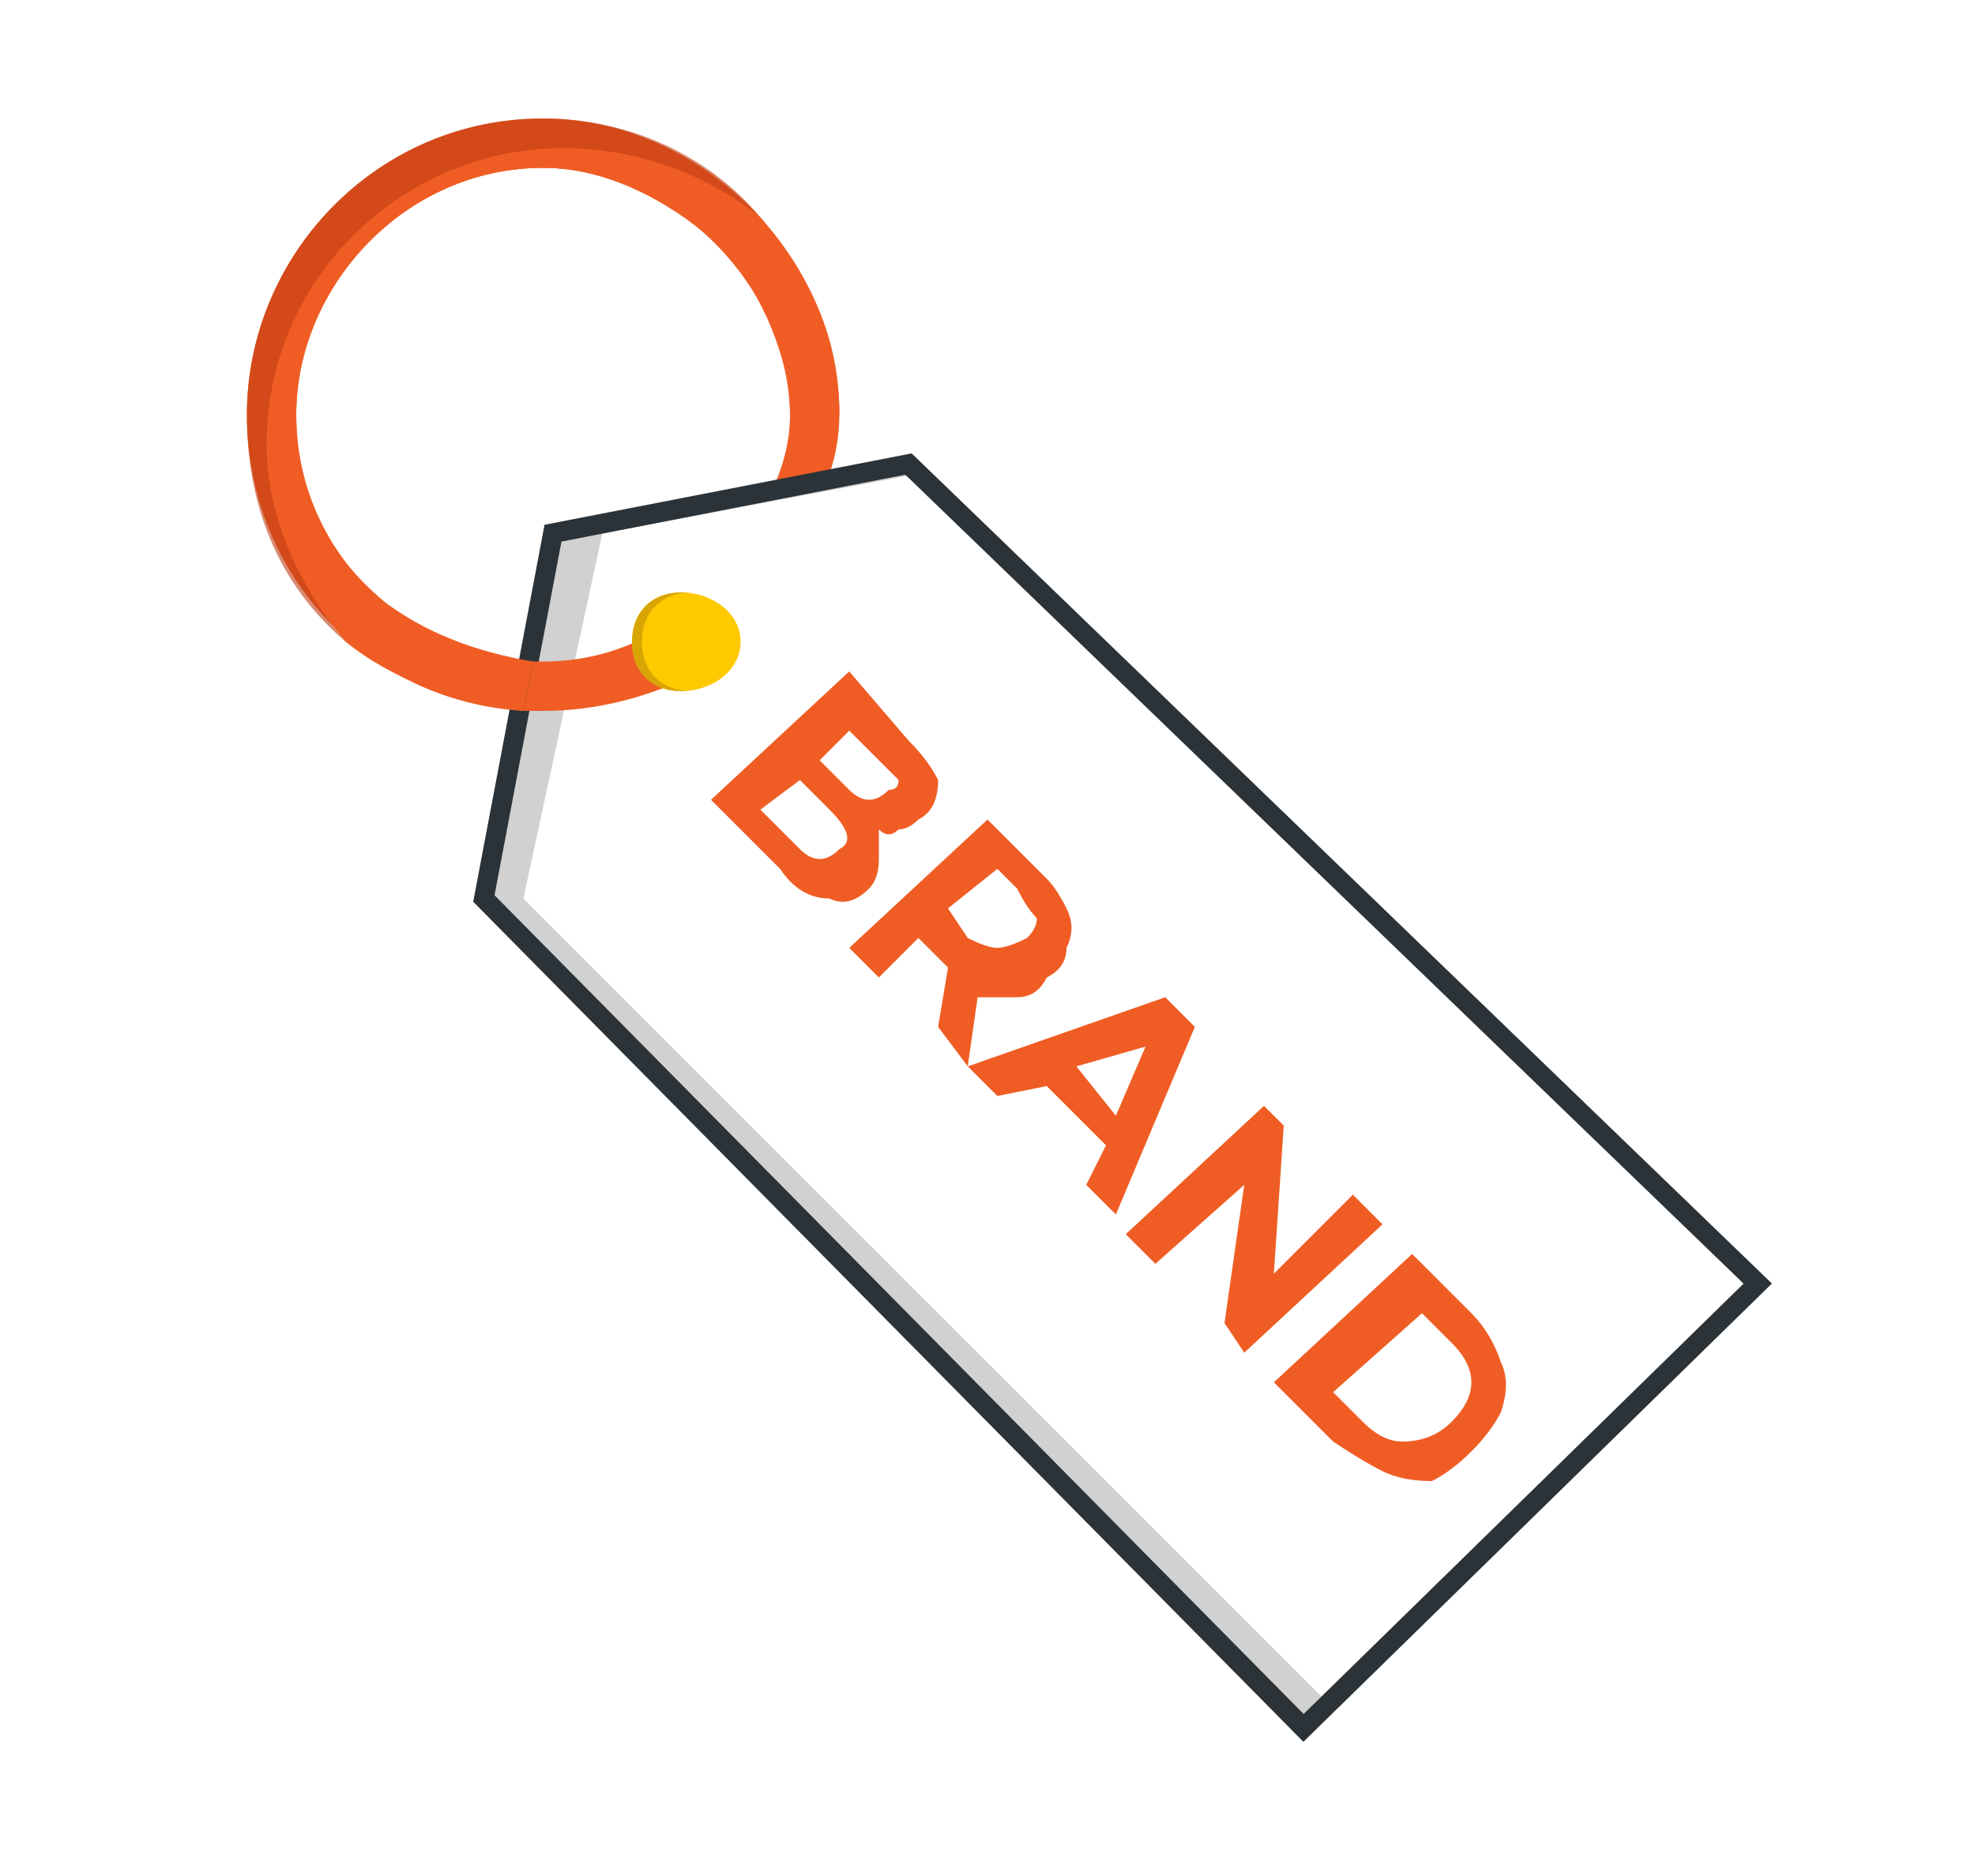 <svg version="1.2" xmlns="http://www.w3.org/2000/svg" viewBox="0 0 20 19" width="20" height="19"><style>.a{fill:#2b3339}.b{fill:#f05d24}.c{opacity:.5;fill:#a4a4a5}.d{fill:none;stroke:#2b3339;stroke-width:.2}.e{fill:none}.f{opacity:.6;fill:#bf3c13}.g{fill:#ffc900}.h{fill:#d8a505}</style><g style="opacity:.4;display:none"><path class="a" d="m10.1 22.3c-7.6 0-13.7-0.6-13.7-1.4 0-0.8 6.1-1.4 13.7-1.4 7.6 0 13.8 0.6 13.8 1.4 0 0.8-6.2 1.4-13.8 1.4z"/></g><path class="b" d="m7.8 5l0.6-0.2q0.1-0.3 0.1-0.6h-0.5q0 0.4-0.2 0.8z"/><path class="c" d="m6.1 5.4l3.2-0.6-0.1-0.1-3.6 0.7-0.7 3.7 8.3 8.4 0.2-0.3-8.1-8.1z"/><path class="d" d="m17.8 13l-8.6-8.3-3.6 0.7-0.7 3.7 8.3 8.4z"/><path class="e" d="m5.7 2c-1.3 0-2.4 1.1-2.4 2.5 0 0.6 0.2 1.1 0.6 1.6 0.4 0.3 0.9 0.5 1.5 0.6l0.2-1.3 2.2-0.4q0.2-0.4 0.2-0.8c0-0.6-0.3-1.2-0.6-1.6-0.5-0.4-1-0.6-1.7-0.6z"/><path class="b" d="m7.4 2.6c0.3 0.4 0.6 1 0.6 1.6h0.2c-0.1-0.6-0.4-1.2-0.8-1.6z"/><path class="b" d="m5.3 6.9l0.1-0.2c-0.6-0.1-1.1-0.3-1.5-0.6 0.3 0.4 0.8 0.7 1.4 0.8z"/><path class="b" d="m7.7 2.2c-0.5-0.4-1.2-0.7-2-0.7-1.6 0-3 1.3-3 3 0 0.7 0.3 1.4 0.8 2 0.5 0.4 1.1 0.6 1.8 0.7v-0.3c-0.6-0.1-1.1-0.4-1.4-0.8-0.6-0.5-0.9-1.1-0.9-1.9 0-1.3 1.1-2.5 2.5-2.5 0.7 0 1.4 0.4 1.9 0.9 0.4 0.4 0.7 1 0.8 1.6h0.3c0-0.8-0.3-1.4-0.8-2z"/><path class="b" d="m3 4.2c0-1.3 1.1-2.5 2.5-2.5 1.3 0 2.5 1.2 2.5 2.5h0.5c0-1.6-1.4-3-3-3-1.7 0-3 1.4-3 3 0 1.6 1.2 2.9 2.8 3l0.1-0.5c-1.4-0.1-2.4-1.2-2.4-2.5z"/><path class="b" d="m7.1 6.8l-0.3-0.5q-0.6 0.4-1.3 0.4-0.1 0-0.1 0l-0.1 0.5q0.1 0 0.2 0 0.8 0 1.6-0.4z"/><path fill-rule="evenodd" class="b" d="m8.9 8.7q0 0.2-0.1 0.3-0.2 0.2-0.4 0.1-0.3 0-0.5-0.3l-0.7-0.7 1.4-1.3 0.6 0.7q0.2 0.2 0.3 0.4 0 0.3-0.2 0.4-0.1 0.1-0.2 0.1-0.1 0.1-0.2 0 0 0.2 0 0.3zm-0.6 0q0.1 0 0.2-0.1 0.2-0.1-0.1-0.4l-0.3-0.3-0.4 0.3 0.4 0.4q0.1 0.1 0.2 0.1zm0.3-1.3l-0.3 0.3 0.3 0.3q0.1 0.1 0.2 0.1 0.1 0 0.2-0.1 0.1 0 0.1-0.1-0.1-0.1-0.2-0.2z"/><path fill-rule="evenodd" class="b" d="m9.5 10.4l0.1-0.6-0.3-0.3-0.4 0.4-0.3-0.3 1.4-1.3 0.6 0.6q0.1 0.1 0.2 0.3 0.1 0.2 0 0.4 0 0.2-0.2 0.3-0.1 0.2-0.3 0.2-0.2 0-0.4 0l-0.1 0.7zm1-1.1q-0.1-0.1-0.2-0.3l-0.2-0.2-0.5 0.4 0.2 0.3q0.2 0.1 0.3 0.1 0.1 0 0.3-0.1 0.1-0.1 0.1-0.2z"/><path fill-rule="evenodd" class="b" d="m11.2 11.6l-0.6-0.6-0.5 0.1-0.3-0.3 2-0.7 0.3 0.3-0.8 1.9-0.3-0.3zm0.1-0.3l0.3-0.7-0.7 0.2z"/><path class="b" d="m14 12.4l-1.4 1.3-0.2-0.3 0.2-1.4-0.9 0.8-0.3-0.3 1.4-1.3 0.2 0.2-0.1 1.5 0.8-0.8z"/><path fill-rule="evenodd" class="b" d="m14.3 12.7l0.6 0.6q0.2 0.2 0.3 0.5 0.1 0.2 0 0.5-0.1 0.2-0.3 0.4-0.2 0.2-0.4 0.3-0.3 0-0.5-0.1-0.2-0.1-0.5-0.3l-0.6-0.6zm-0.5 1.7q0.2 0.2 0.4 0.2 0.3 0 0.5-0.2 0.2-0.2 0.2-0.4 0-0.2-0.2-0.4l-0.3-0.3-0.9 0.8z"/><path class="f" d="m5.7 1.5c0.8 0 1.5 0.3 2 0.7-0.5-0.6-1.3-1-2.2-1-1.7 0-3 1.4-3 3 0 0.9 0.3 1.7 1 2.3-0.5-0.6-0.8-1.3-0.8-2 0-1.7 1.4-3 3-3z"/><path class="g" d="m6.9 7c-0.3 0-0.5-0.2-0.5-0.5 0-0.3 0.2-0.5 0.5-0.5 0.3 0 0.6 0.2 0.6 0.5 0 0.3-0.3 0.5-0.6 0.5z"/><path class="h" d="m6.5 6.5c0-0.3 0.2-0.5 0.5-0.5q-0.1 0-0.1 0c-0.3 0-0.5 0.2-0.5 0.5 0 0.3 0.2 0.5 0.5 0.5q0 0 0.1 0c-0.3 0-0.5-0.2-0.5-0.5z"/></svg>